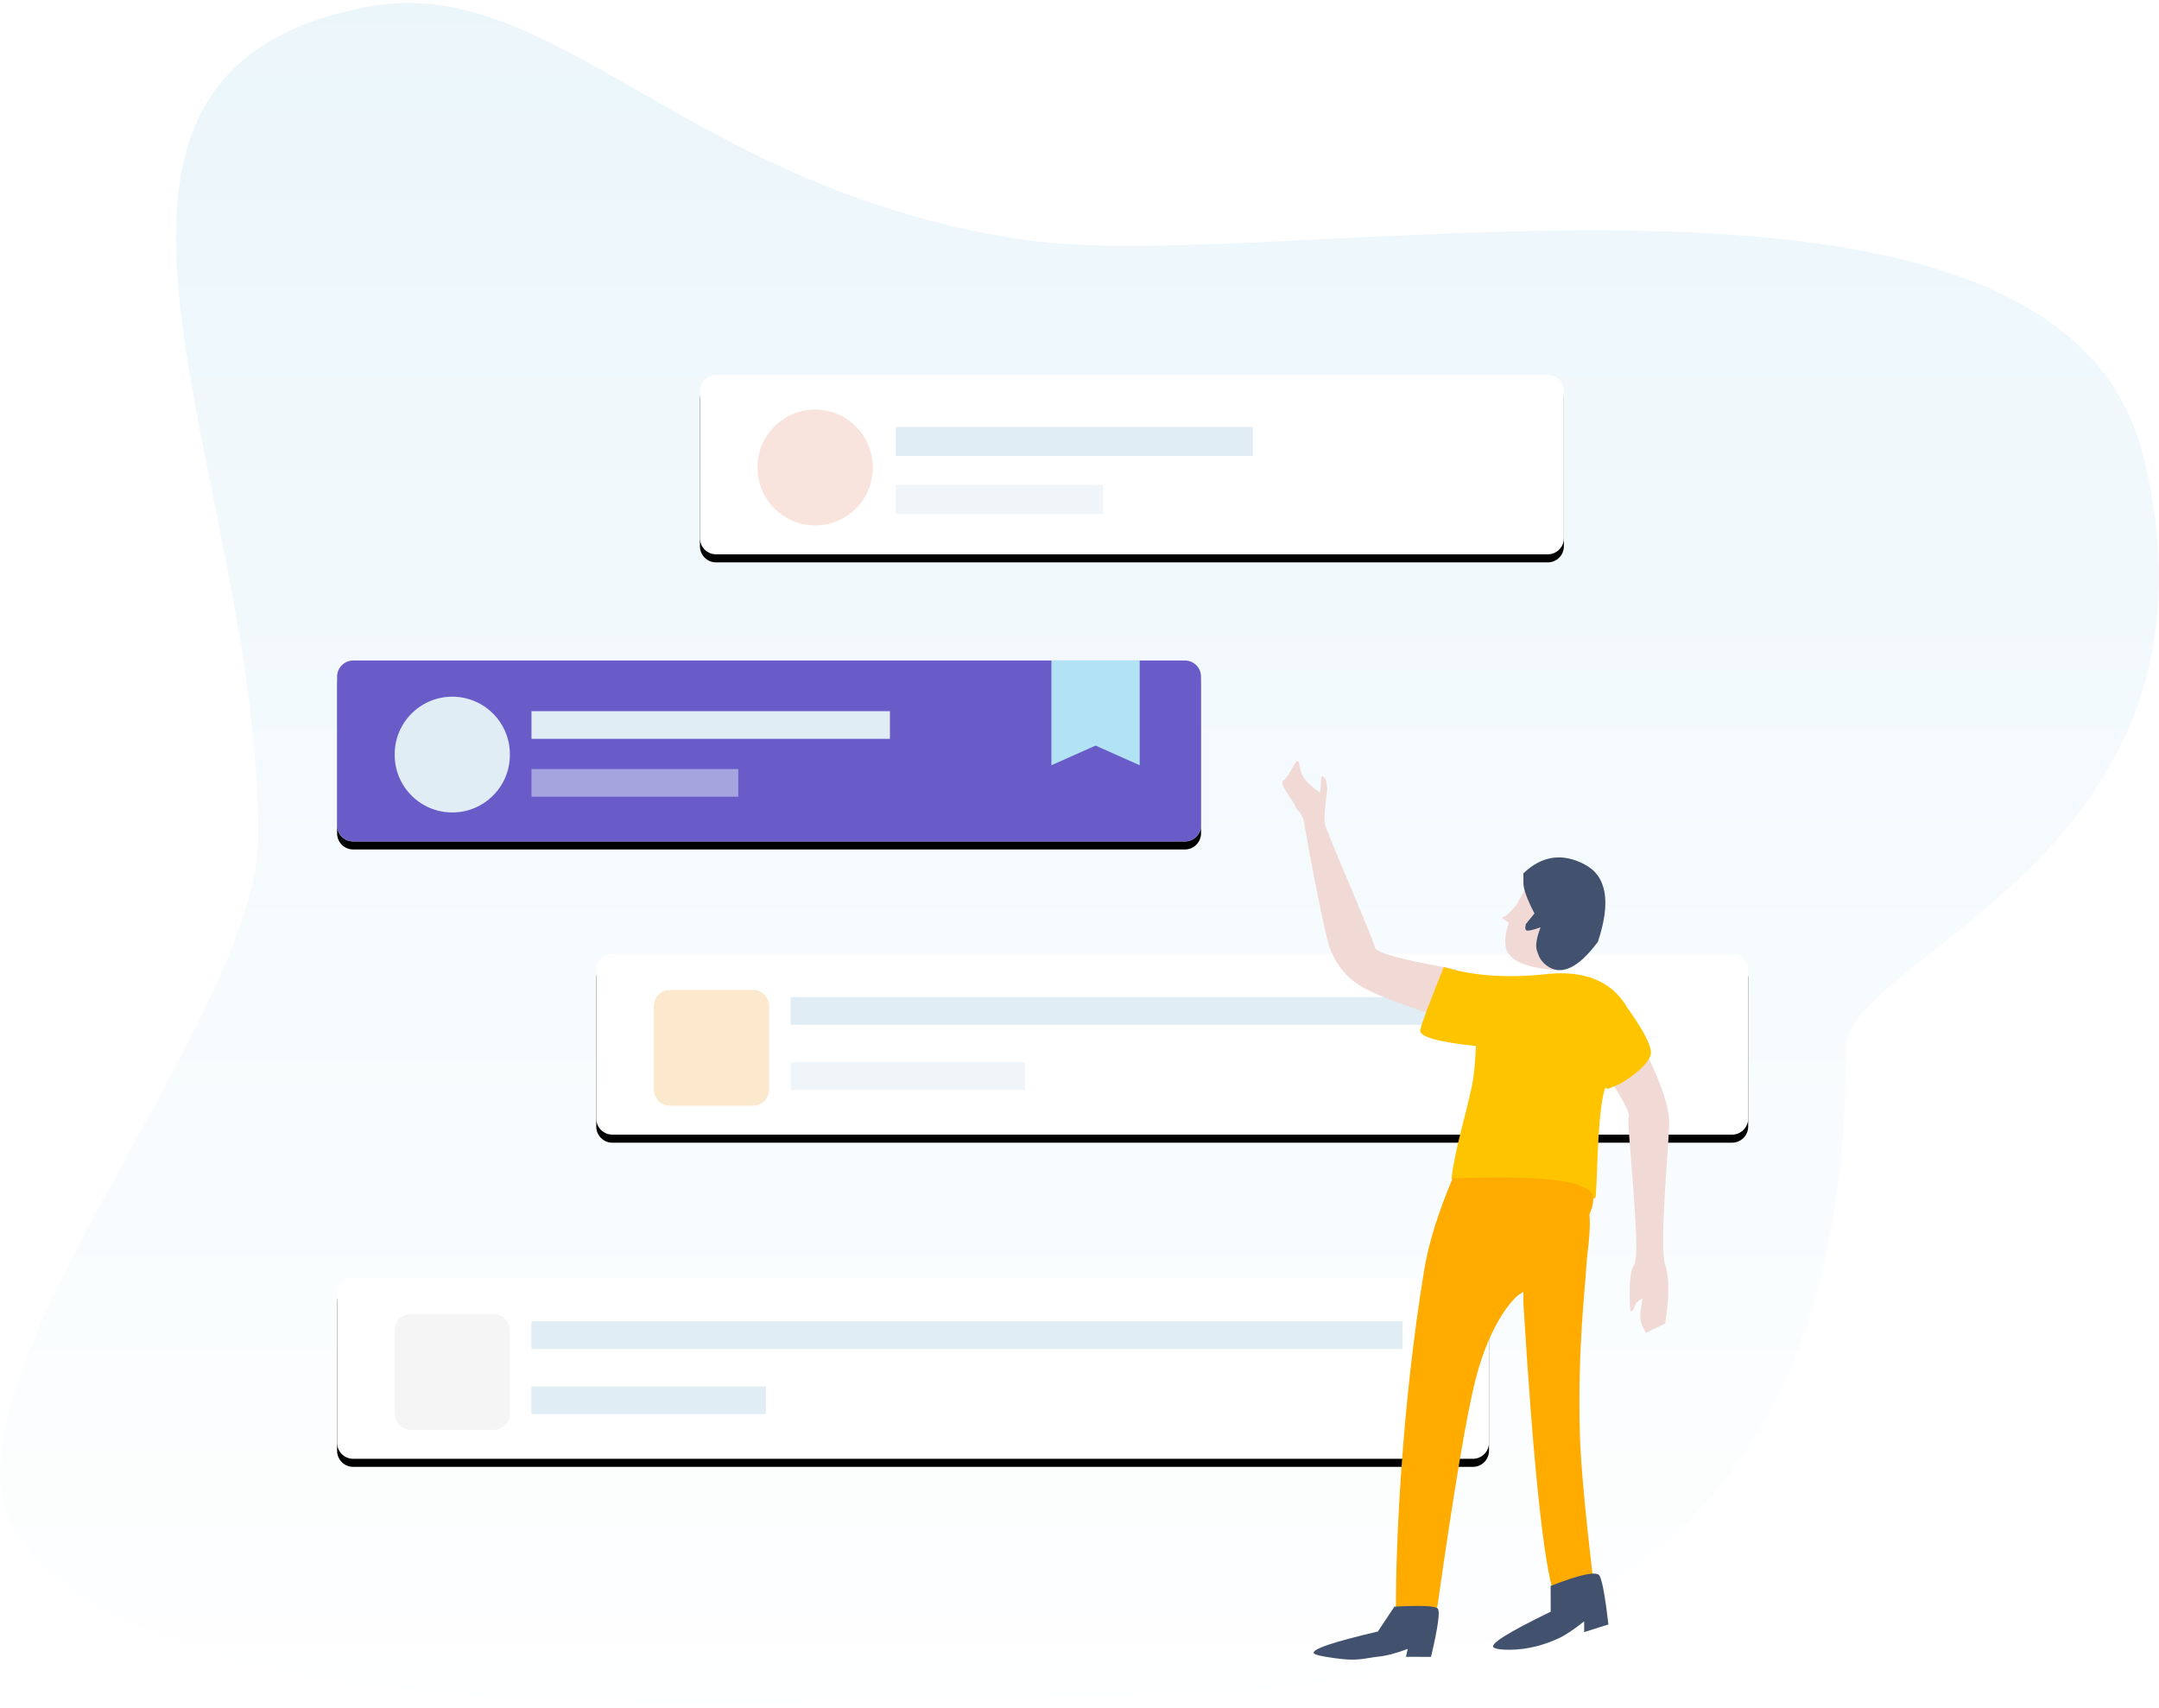 <?xml version="1.0" encoding="UTF-8"?>
<svg width="268px" height="212px" viewBox="0 0 268 212" version="1.1" xmlns="http://www.w3.org/2000/svg" xmlns:xlink="http://www.w3.org/1999/xlink">
    <!-- Generator: Sketch 54.1 (76490) - https://sketchapp.com -->
    <title>illustration_nobookmarked</title>
    <desc>Created with Sketch.</desc>
    <defs>
        <linearGradient x1="50%" y1="0%" x2="50%" y2="100%" id="linearGradient-1">
            <stop stop-color="#EBF6FB" offset="0%"></stop>
            <stop stop-color="#FFFFFF" offset="100%"></stop>
        </linearGradient>
        <path d="M2,0 L140.988,0 C142.093,1.54939706e-14 142.988,0.895 142.988,2 L142.988,20.458 C142.988,21.562 142.093,22.458 140.988,22.458 L2,22.458 C0.895,22.458 1.3527075e-16,21.562 0,20.458 L0,2 C-1.3527075e-16,0.895 0.895,2.02906125e-16 2,0 Z" id="path-2"></path>
        <filter x="-2.4%" y="-11.1%" width="104.9%" height="131.2%" filterUnits="objectBoundingBox" id="filter-3">
            <feOffset dx="0" dy="1" in="SourceAlpha" result="shadowOffsetOuter1"></feOffset>
            <feGaussianBlur stdDeviation="1" in="shadowOffsetOuter1" result="shadowBlurOuter1"></feGaussianBlur>
            <feColorMatrix values="0 0 0 0 0   0 0 0 0 0   0 0 0 0 0  0 0 0 0.058 0" type="matrix" in="shadowBlurOuter1"></feColorMatrix>
        </filter>
        <path d="M2.357,0.539 L105.599,0.539 C106.703,0.539 107.599,1.434 107.599,2.539 L107.599,20.817 C107.599,21.922 106.703,22.817 105.599,22.817 L2.357,22.817 C1.253,22.817 0.357,21.922 0.357,20.817 L0.357,2.539 C0.357,1.434 1.253,0.539 2.357,0.539 Z" id="path-4"></path>
        <filter x="-3.3%" y="-11.2%" width="106.5%" height="131.4%" filterUnits="objectBoundingBox" id="filter-5">
            <feOffset dx="0" dy="1" in="SourceAlpha" result="shadowOffsetOuter1"></feOffset>
            <feGaussianBlur stdDeviation="1" in="shadowOffsetOuter1" result="shadowBlurOuter1"></feGaussianBlur>
            <feColorMatrix values="0 0 0 0 0   0 0 0 0 0   0 0 0 0 0  0 0 0 0.058 0" type="matrix" in="shadowBlurOuter1"></feColorMatrix>
        </filter>
        <path d="M2,0 L105.241,0 C106.346,7.64553222e-15 107.241,0.895 107.241,2 L107.241,20.458 C107.241,21.562 106.346,22.458 105.241,22.458 L2,22.458 C0.895,22.458 2.09738034e-15,21.562 0,20.458 L0,2 C-1.3527075e-16,0.895 0.895,2.02906125e-16 2,0 Z" id="path-6"></path>
        <filter x="-3.3%" y="-11.1%" width="106.5%" height="131.2%" filterUnits="objectBoundingBox" id="filter-7">
            <feOffset dx="0" dy="1" in="SourceAlpha" result="shadowOffsetOuter1"></feOffset>
            <feGaussianBlur stdDeviation="1" in="shadowOffsetOuter1" result="shadowBlurOuter1"></feGaussianBlur>
            <feColorMatrix values="0 0 0 0 0   0 0 0 0 0   0 0 0 0 0  0 0 0 0.058 0" type="matrix" in="shadowBlurOuter1"></feColorMatrix>
        </filter>
        <path d="M2,0 L140.988,0 C142.093,-2.02906125e-16 142.988,0.895 142.988,2 L142.988,20.458 C142.988,21.562 142.093,22.458 140.988,22.458 L2,22.458 C0.895,22.458 1.3527075e-16,21.562 0,20.458 L0,2 C-1.3527075e-16,0.895 0.895,2.02906125e-16 2,0 Z" id="path-8"></path>
        <filter x="-2.4%" y="-11.1%" width="104.9%" height="131.2%" filterUnits="objectBoundingBox" id="filter-9">
            <feOffset dx="0" dy="1" in="SourceAlpha" result="shadowOffsetOuter1"></feOffset>
            <feGaussianBlur stdDeviation="1" in="shadowOffsetOuter1" result="shadowBlurOuter1"></feGaussianBlur>
            <feColorMatrix values="0 0 0 0 0   0 0 0 0 0   0 0 0 0 0  0 0 0 0.058 0" type="matrix" in="shadowBlurOuter1"></feColorMatrix>
        </filter>
    </defs>
    <g id="R1.6---Empty-Bookmark---Ouyang" stroke="none" stroke-width="1" fill="none" fill-rule="evenodd">
        <g id="R1.6---Empty-Bookmark" transform="translate(-847, -553)">
            <g id="Get-Started-Copy-3" transform="translate(847, 553)">
                <g id="illustration_nobookmarked">
                    <rect id="Rectangle" x="0.996" y="0" width="267.004" height="212"></rect>
                    <g id="Group-2">
                        <g id="Group-7">
                            <path d="M138.215,210.507 C196.84,210.507 229.177,188.981 229.177,130.072 C229.177,118.602 278.348,105.938 266.015,56.497 C255.209,13.18 159.235,34.52 127.174,29.784 C84.912,23.541 68.78,-3.692 45.346,0.891 C1.846,9.397 32.065,57.868 32.065,103.843 C32.065,126.909 -10.108,173.351 2.277,190.8 C21.524,217.914 102.544,210.507 138.215,210.507 Z" id="Oval" fill="url(#linearGradient-1)" fill-rule="nonzero"></path>
                            <g id="Group-12" transform="translate(41.844, 46)">
                                <g id="Group-10" transform="translate(0, 112.647)">
                                    <g id="Rectangle" fill-rule="nonzero">
                                        <use fill="black" fill-opacity="1" filter="url(#filter-3)" xlink:href="#path-2"></use>
                                        <use fill="#FFFFFF" xlink:href="#path-2"></use>
                                    </g>
                                    <path d="M9.149,4.492 L19.448,4.492 C20.553,4.492 21.448,5.387 21.448,6.492 L21.448,16.864 C21.448,17.969 20.553,18.864 19.448,18.864 L9.149,18.864 C8.045,18.864 7.149,17.969 7.149,16.864 L7.149,6.492 C7.149,5.387 8.045,4.492 9.149,4.492 Z" id="Rectangle-Copy-4" fill="#F5F5F5"></path>
                                    <g id="Group-9" transform="translate(24.129, 5.39)" fill="#E0EDF5" fill-rule="nonzero">
                                        <polygon id="Rectangle-22-Copy-3" points="0 -8.52651283e-14 108.135 -8.52651283e-14 108.135 3.435 0 3.435"></polygon>
                                        <polygon id="Rectangle-22-Copy" points="3.55271368e-14 8.085 29.092 8.085 29.092 11.52 3.55271368e-14 11.52"></polygon>
                                    </g>
                                </g>
                                <g id="Group-11" transform="translate(44.684, 0)">
                                    <g id="Rectangle" fill-rule="nonzero">
                                        <use fill="black" fill-opacity="1" filter="url(#filter-5)" xlink:href="#path-4"></use>
                                        <use fill="#FFFFFF" xlink:href="#path-4"></use>
                                    </g>
                                    <path d="M14.656,4.851 L14.656,4.851 C18.605,4.851 21.806,8.052 21.806,12 L21.806,12.074 C21.806,16.023 18.605,19.224 14.656,19.224 L14.656,19.224 C10.708,19.224 7.507,16.023 7.507,12.074 L7.507,12 C7.507,8.052 10.708,4.851 14.656,4.851 Z" id="Rectangle" fill="#F8E3DD"></path>
                                    <polygon id="Rectangle-22-Copy-3" fill="#E0EDF5" fill-rule="nonzero" points="24.665 7.007 68.992 7.007 68.992 10.6 24.665 10.6"></polygon>
                                    <polygon id="Rectangle-22-Copy" fill="#E0EDF5" fill-rule="nonzero" opacity="0.5" points="24.665 14.193 50.403 14.193 50.403 17.786 24.665 17.786"></polygon>
                                </g>
                                <g id="Group-6" transform="translate(0, 36)">
                                    <g id="Rectangle" fill-rule="nonzero">
                                        <use fill="black" fill-opacity="1" filter="url(#filter-7)" xlink:href="#path-6"></use>
                                        <use fill="#FFFFFF" xlink:href="#path-6"></use>
                                        <use fill="#6A5CC8" xlink:href="#path-6"></use>
                                    </g>
                                    <g id="Group-5" transform="translate(24.129, 6.288)" fill="#E0EDF5" fill-rule="nonzero">
                                        <polygon id="Rectangle-22-Copy-3" points="-1.63424829e-13 -8.52651283e-14 44.494 -8.52651283e-14 44.494 3.435 -1.63424829e-13 3.435"></polygon>
                                        <polygon id="Rectangle-22-Copy" opacity="0.5" points="-1.95399252e-14 7.186 25.669 7.186 25.669 10.622 -1.95399252e-14 10.622"></polygon>
                                    </g>
                                    <path d="M14.299,4.492 L14.299,4.492 C18.247,4.492 21.448,7.692 21.448,11.641 L21.448,11.715 C21.448,15.664 18.247,18.864 14.299,18.864 L14.299,18.864 C10.35,18.864 7.149,15.664 7.149,11.715 L7.149,11.641 C7.149,7.692 10.35,4.492 14.299,4.492 Z" id="Rectangle-Copy-3" fill="#E0EDF5"></path>
                                </g>
                                <g id="Group-8" transform="translate(32.172, 72.403)">
                                    <g id="Rectangle" fill-rule="nonzero">
                                        <use fill="black" fill-opacity="1" filter="url(#filter-9)" xlink:href="#path-8"></use>
                                        <use fill="#FFFFFF" xlink:href="#path-8"></use>
                                    </g>
                                    <path d="M9.149,4.492 L19.448,4.492 C20.553,4.492 21.448,5.387 21.448,6.492 L21.448,16.864 C21.448,17.969 20.553,18.864 19.448,18.864 L9.149,18.864 C8.045,18.864 7.149,17.969 7.149,16.864 L7.149,6.492 C7.149,5.387 8.045,4.492 9.149,4.492 Z" id="Rectangle-Copy-7" fill="#FCE9CD"></path>
                                    <g id="Group-7" transform="translate(24.129, 5.39)" fill="#E0EDF5" fill-rule="nonzero">
                                        <polygon id="Rectangle-22-Copy-3" points="0 -8.52651283e-14 102.773 -8.52651283e-14 102.773 3.435 0 3.435"></polygon>
                                        <polygon id="Rectangle-22-Copy" opacity="0.5" points="3.55271368e-14 8.085 29.092 8.085 29.092 11.52 3.55271368e-14 11.52"></polygon>
                                    </g>
                                </g>
                                <polygon id="icon/action/bookmark_border_24px" fill="#B2E3F4" fill-rule="nonzero" points="88.669 36 88.669 49 94.149 46.562 99.628 49 99.628 36"></polygon>
                            </g>
                            <g id="Group-2-Copy" transform="translate(158.409, 91.974)" fill-rule="nonzero">
                                <path d="M31.25,17.874 C29.047,21.449 28.136,24.05 28.517,25.677 C28.898,27.304 31.072,28.234 35.039,28.468 L40.869,20.709 L31.25,17.874 Z" id="Path-14" fill="#F1DAD5"></path>
                                <path d="M30.694,16.441 C32.985,14.258 35.512,13.887 38.275,15.33 C41.038,16.772 41.594,19.977 39.942,24.945 C37.453,28.288 35.307,29.251 33.506,27.837 C32.772,27.259 32.583,26.668 32.372,26.042 C32.167,25.436 32.318,24.473 32.823,23.152 C32.033,23.427 31.498,23.564 31.218,23.564 C30.939,23.564 30.864,23.294 30.993,22.753 L32.068,21.422 C31.152,19.674 30.694,18.409 30.694,17.629 C30.694,16.849 30.694,16.453 30.694,16.441 Z" id="Path-15" fill="#42526E"></path>
                                <path d="M30.317,19.766 C29.201,21.164 28.485,21.863 28.168,21.863 C27.85,21.863 28.209,22.173 29.242,22.793 L30.317,19.766 Z" id="Path-16" fill="#F1DAD5"></path>
                                <path d="M20.674,29.892 C14.306,27.725 11.123,26.31 11.123,25.648 C11.123,24.655 7.379,10.374 7.379,9.46 C7.38,8.85 7.704,7.455 8.353,5.273 C8.398,4.699 8.399,4.318 8.353,4.13 C8.277,3.814 7.979,3.574 7.929,3.574 C7.853,3.574 7.804,3.943 7.585,4.978 C7.547,5.161 7.479,5.358 7.381,5.567 C6.549,4.798 5.982,4.071 5.681,3.387 C5.177,2.239 5.665,1.279 5.177,1.279 C4.923,1.279 3.763,3.166 3.106,3.389 C2.45,3.612 4.13,6.311 4.13,6.921 C4.13,7.082 4.867,7.86 4.866,8.842 C4.865,10.928 5.159,23.408 5.669,25.251 C5.904,26.102 6.462,28.257 8.624,30.099 C10.014,31.285 13.116,33.081 17.927,35.488 L20.674,29.892 Z" id="Path-20" fill="#F1DAD5" transform="translate(11.814, 18.383) rotate(-9) translate(-11.814, -18.383) "></path>
                                <path d="M45.904,38.683 C47.824,42.574 48.783,45.469 48.783,47.367 C48.783,50.214 47.506,62.657 48.292,65.017 C48.816,66.59 48.816,69.033 48.292,72.346 L45.904,73.491 C45.487,72.839 45.256,72.247 45.211,71.712 C45.166,71.178 45.257,70.343 45.484,69.207 C45.281,69.302 45.053,69.455 44.801,69.667 C44.609,69.829 44.548,70.278 44.323,70.648 C44.276,70.724 44.156,70.788 43.962,70.838 C43.784,67.841 43.904,65.982 44.323,65.262 C44.362,65.194 44.486,64.973 44.518,64.882 C45.272,62.773 43.446,47.342 43.779,46.762 C44.01,46.359 43.166,44.701 41.246,41.788 L45.904,38.683 Z" id="Path-19" fill="#F1DAD5"></path>
                                <path d="M20.81,28.08 C24.501,29.19 28.718,29.485 33.461,28.964 C38.203,28.443 41.552,29.777 43.507,32.968 C42.731,38.288 41.913,41.537 41.056,42.714 C39.769,44.48 39.889,56.747 39.612,56.747 C39.335,56.747 30.495,61.661 21.761,54.321 C22.286,50.305 23.558,46.435 24.33,42.714 C24.556,41.621 24.713,40.011 24.799,37.884 C19.999,37.386 17.697,36.713 17.892,35.866 C18.087,35.019 19.059,32.424 20.81,28.08 Z" id="Path-17" fill="#FFC400"></path>
                                <path d="M43.516,33.008 C45.52,35.825 46.522,37.722 46.522,38.698 C46.522,39.503 45.468,40.856 43.015,42.385 C42.666,42.602 42.031,42.881 41.109,43.223 L40.492,42.733 L43.516,33.008 Z" id="Path-18" fill="#FFC400"></path>
                                <path d="M30.694,69.844 C31.932,90.051 33.204,102.112 34.51,106.028 C36.64,106.028 38.257,105.452 39.362,104.298 C38.357,95.727 37.804,89.675 37.705,86.142 C37.402,75.411 38.372,67.945 38.543,64.705 C38.603,63.561 39.409,58.883 38.543,57.829 C37.71,56.816 35.094,56.584 30.694,57.133 L30.694,69.844 Z" id="Path-22" fill="#FFAB00"></path>
                                <path d="M21.904,54.319 C20.093,58.621 18.92,62.399 18.385,65.654 C15.522,83.078 14.866,100.029 14.866,107.555 C17.212,108.546 18.924,108.546 20.003,107.555 C22.083,92.897 23.68,83.421 24.794,79.127 C26.666,71.909 29.651,69.02 30.236,68.687 C30.968,68.269 33.364,66.387 35.4,64.028 C37.977,61.041 40.116,57.389 39.107,56.071 C37.902,54.499 32.168,53.915 21.904,54.319 Z" id="Path-21" fill="#FFAB00"></path>
                                <path d="M34.072,104.91 C37.788,103.465 39.813,103.044 40.147,103.646 C40.481,104.248 40.848,106.264 41.246,109.695 L38.235,110.646 L38.235,109.312 C36.956,110.329 35.907,111.027 35.091,111.407 C33.354,112.216 31.233,112.839 28.904,112.839 C27.94,112.839 27.312,112.746 27.019,112.56 C26.41,112.174 28.765,110.69 34.084,108.109 L34.072,104.91 Z" id="Path-23" fill="#42526E"></path>
                                <path d="M13.934,107.097 C17.075,106.198 18.837,105.869 19.221,106.112 C19.604,106.355 19.786,108.369 19.765,112.154 L16.731,112.842 L16.725,111.84 C15.458,112.687 14.329,113.277 13.339,113.611 C12.156,114.009 11.264,114.612 9.206,114.881 C8.117,115.024 5.705,115.239 5.484,114.987 C5.11,114.561 7.49,113.088 12.624,110.568 L13.934,107.097 Z" id="Path-23-Copy" fill="#42526E" transform="translate(12.607, 110.569) rotate(13) translate(-12.607, -110.569) "></path>
                            </g>
                        </g>
                    </g>
                </g>
            </g>
        </g>
    </g>
</svg>